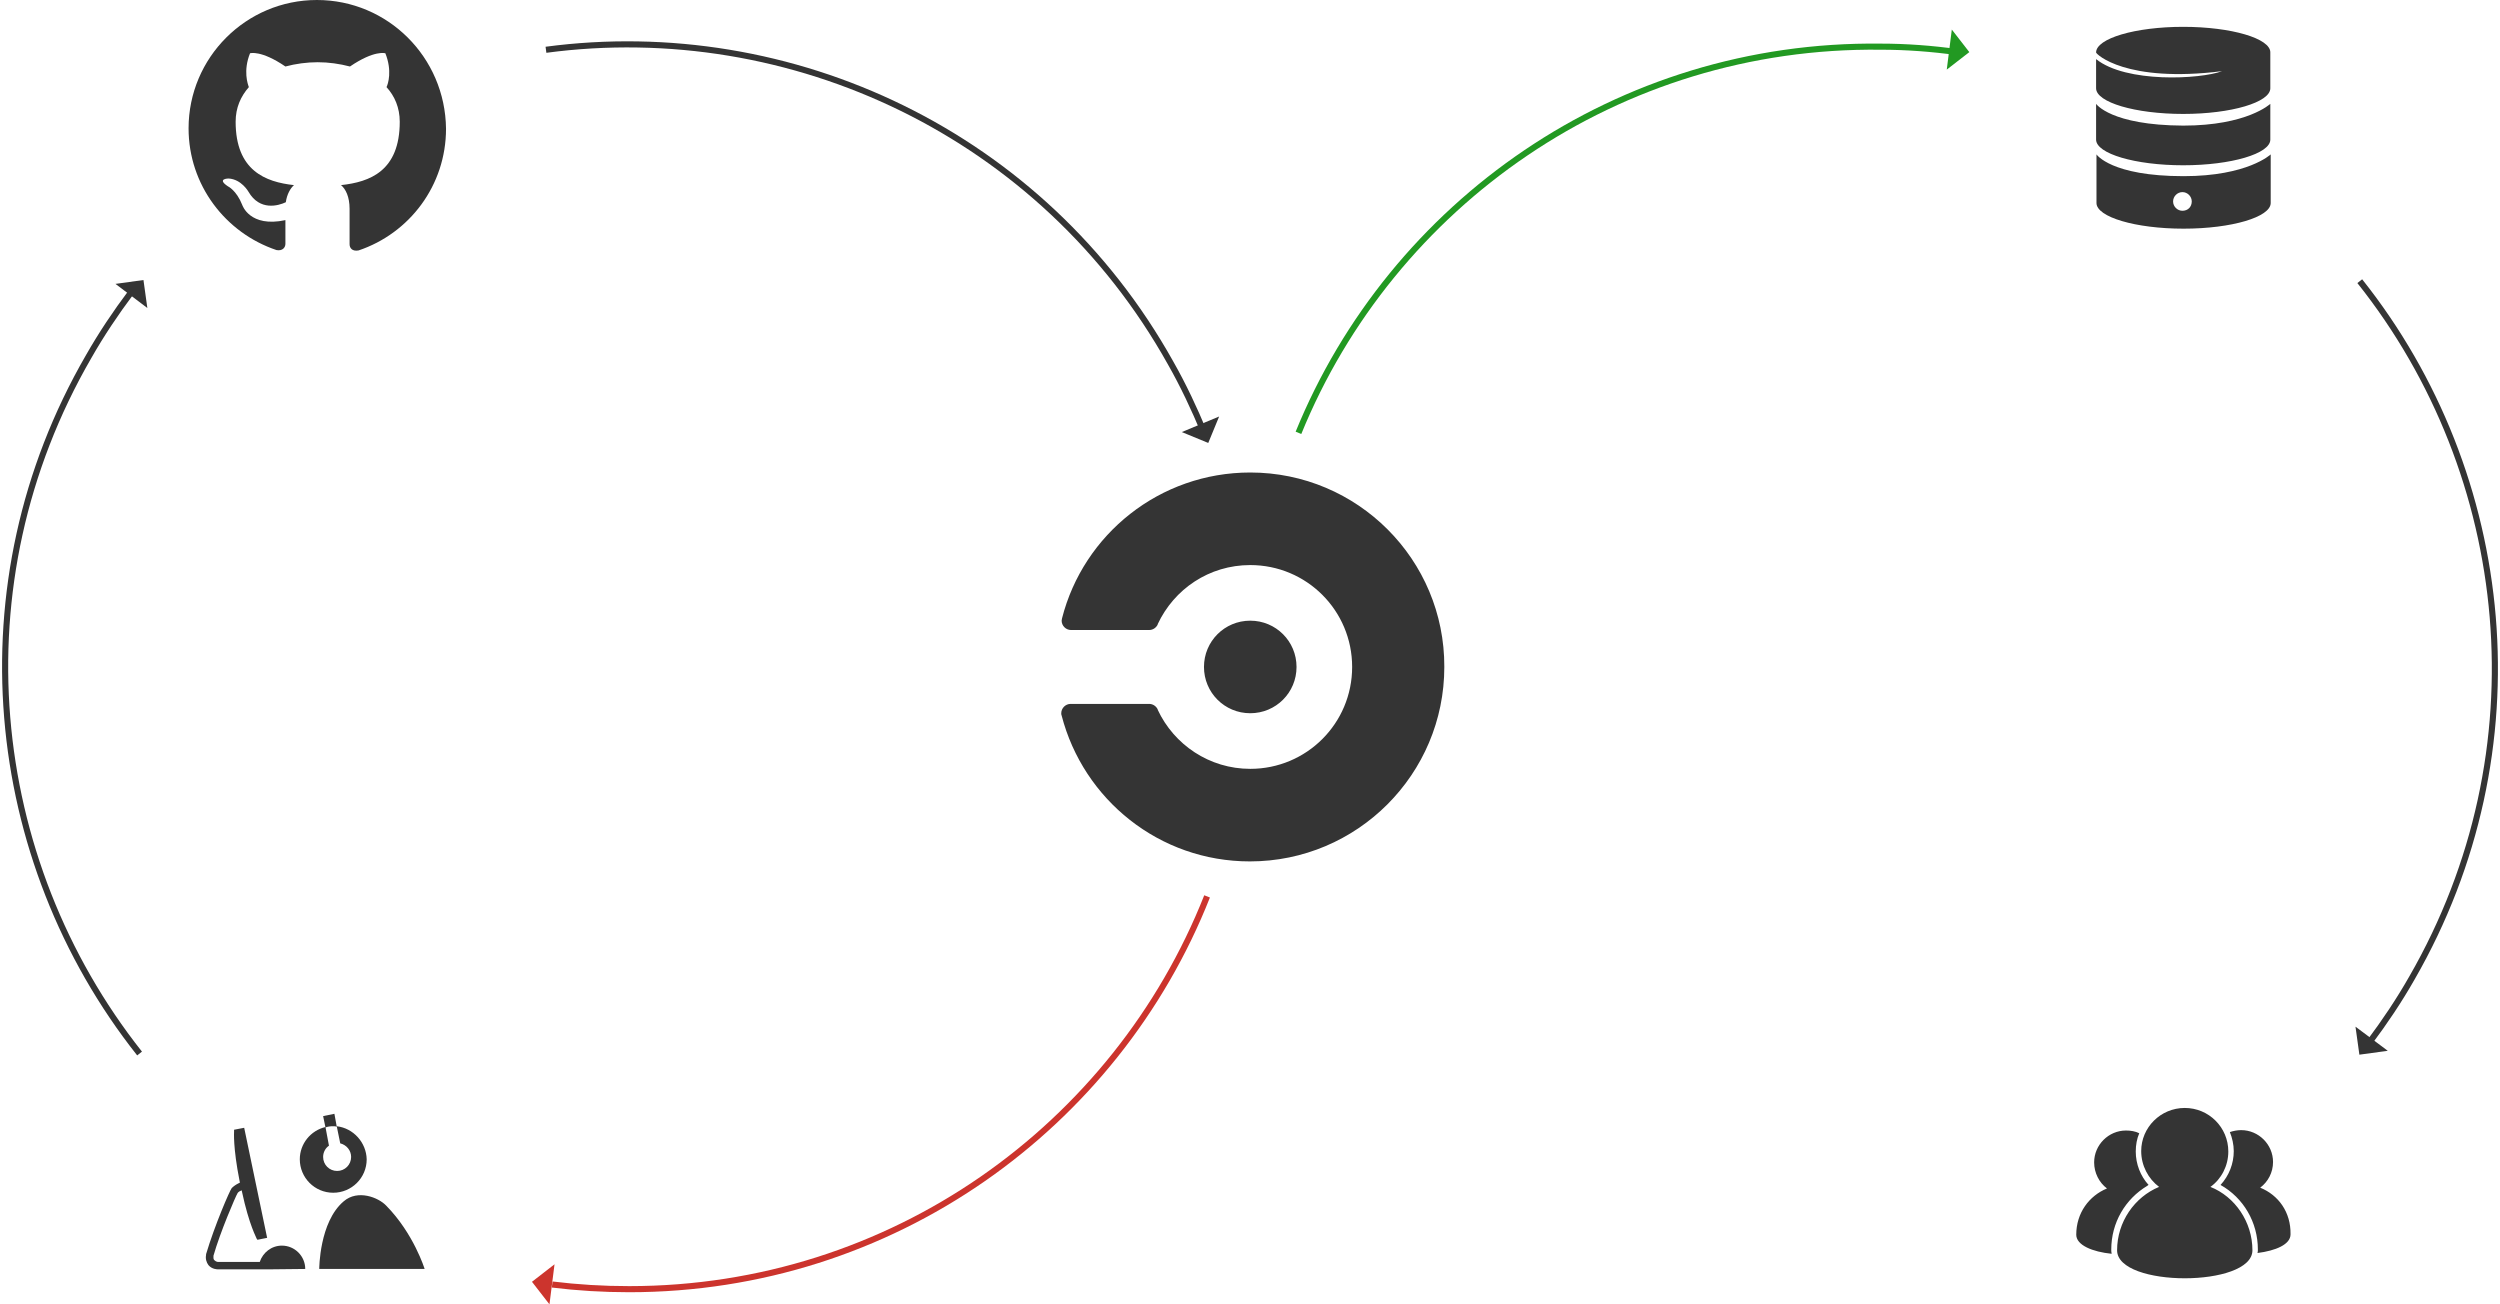 <?xml version="1.0" encoding="iso-8859-1"?>
<!-- Generator: Adobe Illustrator 18.1.1, SVG Export Plug-In . SVG Version: 6.00 Build 0)  -->
<svg version="1.1" id="Layer_1" xmlns="http://www.w3.org/2000/svg" xmlns:xlink="http://www.w3.org/1999/xlink" x="0px" y="0px"
	 viewBox="18.5 246 575 300" style="enable-background:new 18.5 246 575 300;" xml:space="preserve">
<path style="fill:#343434;" d="M91.389,246c-16.279,0-29.517,13.238-29.517,29.517c0,13.059,8.497,24.061,20.215,27.996
	c1.431,0.268,2.057-0.626,2.057-1.431c0-0.716,0-3.041,0-5.456c-8.229,1.789-9.928-3.488-9.928-3.488
	c-1.342-3.399-3.309-4.293-3.309-4.293c-2.683-1.789,0.179-1.789,0.179-1.789c2.952,0.179,4.562,3.041,4.562,3.041
	c2.594,4.472,6.887,3.22,8.587,2.415c0.268-1.878,1.073-3.22,1.878-3.936c-6.53-0.716-13.417-3.309-13.417-14.58
	c0-3.22,1.163-5.814,3.041-7.961c-0.268-0.716-1.342-3.757,0.268-7.782c0,0,2.504-0.805,8.14,3.041
	c2.326-0.626,4.92-0.984,7.424-0.984c2.504,0,5.009,0.358,7.424,0.984c5.635-3.846,8.14-3.041,8.14-3.041
	c1.61,4.025,0.626,7.066,0.268,7.782c1.878,2.057,3.041,4.741,3.041,7.961c0,11.36-6.887,13.864-13.506,14.58
	c1.073,0.894,1.968,2.683,1.968,5.456c0,3.936,0,7.156,0,8.14c0,0.805,0.537,1.699,2.057,1.431
	c11.717-3.936,20.125-14.937,20.125-27.996C120.906,259.148,107.668,246,91.389,246z"/>
<path style="fill:#343434;" d="M116.165,537.86c0,0-2.504-8.139-8.855-14.58c-1.789-1.878-6.53-3.757-9.75-0.984
	c-5.635,4.741-5.635,15.564-5.635,15.564L116.165,537.86L116.165,537.86z M88.705,537.86c0-2.952-2.415-5.367-5.367-5.367
	c-2.415,0-4.383,1.61-5.098,3.757h-9.481c-0.089,0-0.537,0-0.894-0.358c-0.358-0.268-0.268-0.716-0.268-0.984
	c0-0.089,0-0.089,0-0.089l0,0c1.521-5.367,5.098-13.685,5.546-14.401c0.089-0.179,0.447-0.447,0.716-0.537l0.268-0.089v0.179
	c1.699,7.961,3.399,10.733,3.399,10.912l0.179,0.268l2.236-0.447l-5.277-25.313l-2.326,0.447v0.358c0,0.179-0.268,3.667,1.252,11.36
	l0,0l0.089,0.447l-0.358,0.179c-0.537,0.268-1.073,0.626-1.521,1.073c-0.447,0.537-3.936,8.587-5.903,15.206
	c0,0.089,0,0.089,0,0.179c-0.179,0.894,0.089,1.7,0.537,2.326c0.805,0.984,2.057,0.984,2.236,0.984h11.628l0,0L88.705,537.86
	L88.705,537.86z M95.95,505.034l0.805,3.936c1.431,0.358,2.504,1.61,2.504,3.131c0,1.789-1.431,3.22-3.22,3.22
	s-3.22-1.431-3.22-3.22c0-1.073,0.537-2.057,1.342-2.594l-0.805-4.293c-3.399,0.805-5.903,3.846-5.903,7.424
	c0,4.204,3.399,7.692,7.692,7.692c4.204,0,7.692-3.399,7.692-7.692C102.748,508.791,99.797,505.481,95.95,505.034z M95.056,505.034
	c0.268,0,0.626,0,0.894,0.089l-0.537-2.952l-2.594,0.537l0.537,2.594C93.893,505.123,94.43,505.034,95.056,505.034z"/>
<path style="fill:#343434;" d="M526.898,518.987c2.504-1.789,4.114-4.83,4.114-8.14c0-5.546-4.472-10.018-10.018-10.018
	c-5.546,0-10.018,4.472-10.018,9.928c0,3.31,1.61,6.351,4.114,8.229c-5.635,2.326-9.66,8.05-9.66,14.58
	c0,8.587,31.127,8.587,31.127,0C536.559,527.038,532.534,521.224,526.898,518.987z M538.347,519.166
	c1.789-1.342,2.952-3.488,2.952-5.903c0-4.025-3.31-7.335-7.335-7.335c-0.894,0-1.789,0.179-2.594,0.447
	c0.537,1.342,0.894,2.862,0.894,4.383c0,2.862-1.073,5.635-3.041,7.782c5.277,2.952,8.587,8.587,8.587,14.848
	c0,0.268,0,0.537-0.089,0.805c4.204-0.537,7.603-1.968,7.603-4.293C545.414,524.801,542.551,520.866,538.347,519.166z
	 M504.09,533.388c0-6.172,3.22-11.628,8.318-14.669c0.089-0.089,0.179-0.179,0.268-0.179c-1.878-2.057-2.952-4.83-2.952-7.692
	c0-1.521,0.268-2.952,0.805-4.204c-0.894-0.447-1.968-0.626-3.041-0.626c-4.025,0-7.335,3.31-7.335,7.335
	c0,2.415,1.163,4.651,2.952,5.993c-4.114,1.699-7.066,5.635-7.066,10.644c0,2.415,3.757,3.936,8.139,4.383
	C504.09,533.925,504.09,533.656,504.09,533.388z"/>
<path style="fill:#343434;" d="M500.602,269.882c0,0,0,6.619,0,8.229c0,3.22,8.945,5.903,20.036,5.903
	c11.091,0,20.036-2.683,20.036-5.903c0-1.61,0-8.229,0-8.229s-5.277,5.009-20.036,5.009
	C503.911,274.801,500.602,269.882,500.602,269.882z M520.727,286.519c-16.726,0-20.036-5.009-20.036-5.009s0,9.571,0,11.181
	c0,3.22,8.945,5.903,20.036,5.903c11.091,0,20.036-2.683,20.036-5.903c0-1.61,0-11.181,0-11.181S535.485,286.519,520.727,286.519z
	 M520.458,294.479c-1.163,0-2.147-0.984-2.147-2.147s0.984-2.147,2.147-2.147s2.147,0.984,2.147,2.147
	C522.605,293.585,521.711,294.479,520.458,294.479z M520.637,252.172c-11.091,0-20.036,2.683-20.036,5.903
	c0,0.358,6.798,7.066,28.98,4.293c-5.009,1.878-22.093,2.773-28.98-2.773c0,2.147,0,5.456,0,6.708c0,3.22,8.945,5.903,20.036,5.903
	c11.091,0,20.036-2.683,20.036-5.903c0-1.61,0-6.619,0-8.229C540.763,254.855,531.729,252.172,520.637,252.172z"/>
<path style="fill:#343434;" d="M306.058,388.755c5.903,0,10.644,4.741,10.644,10.644c0,5.903-4.741,10.644-10.644,10.644
	c-5.903,0-10.644-4.741-10.644-10.644C295.414,393.496,300.154,388.755,306.058,388.755z M306.058,354.676
	c-20.841,0-38.372,14.222-43.292,33.542c0,0.179-0.089,0.358-0.089,0.537c0,1.163,0.984,2.147,2.147,2.147h17.979
	c0.894,0,1.61-0.537,1.968-1.252v-0.089c3.757-8.05,11.807-13.596,21.288-13.596c12.97,0,23.435,10.465,23.435,23.435
	c0,12.97-10.465,23.435-23.435,23.435c-9.392,0-17.531-5.546-21.288-13.596v-0.089c-0.358-0.716-1.073-1.252-1.968-1.252h-18.068
	c-1.163,0-2.147,0.984-2.147,2.147c0,0.179,0,0.358,0.089,0.537c5.009,19.32,22.451,33.542,43.292,33.542
	c24.687,0,44.723-20.036,44.723-44.723C350.78,374.712,330.745,354.676,306.058,354.676z"/>
<path style="fill:none;stroke:#343434;stroke-width:1.403;stroke-miterlimit:10;" d="M50.602,488.308
	c-35.331-44.633-41.95-108.05-11.717-160.286c2.952-5.188,6.261-10.107,9.75-14.759"/>
<polygon style="fill:#343434;" points="52.39,316.841 51.496,310.401 45.056,311.295 "/>
<path style="fill:none;stroke:#343434;stroke-width:1.403;stroke-miterlimit:10;" d="M295.414,345.374
	c-2.236-5.367-4.741-10.733-7.692-15.921c-29.428-52.683-87.299-79.517-143.649-72.004"/>
<polygon style="fill:#343434;" points="290.315,345.374 296.398,347.878 298.902,341.796 "/>
<path style="fill:none;stroke:#CC342D;stroke-width:1.403;stroke-miterlimit:10;" d="M145.503,541.438
	c5.814,0.716,11.717,1.073,17.71,1.073c60.376,0,111.986-37.388,132.916-90.34"/>
<polygon style="fill:#CC342D;" points="146.04,536.787 140.852,540.812 144.877,546 "/>
<path style="fill:none;stroke:#229922;stroke-width:1.403;stroke-miterlimit:10;" d="M468.669,257.986
	c-5.814-0.805-11.717-1.252-17.621-1.252c-60.376-0.716-112.433,36.136-133.9,88.819"/>
<polygon style="fill:#229922;" points="466.254,262.011 471.442,257.986 467.417,252.798 "/>
<path style="fill:none;stroke:#343434;stroke-width:1.403;stroke-miterlimit:10;" d="M563.482,485.714
	c3.488-4.651,6.798-9.571,9.75-14.758c30.143-52.326,23.435-115.742-11.986-160.286"/>
<polygon style="fill:#343434;" points="567.686,487.682 561.156,488.576 560.262,482.136 "/>
</svg>
